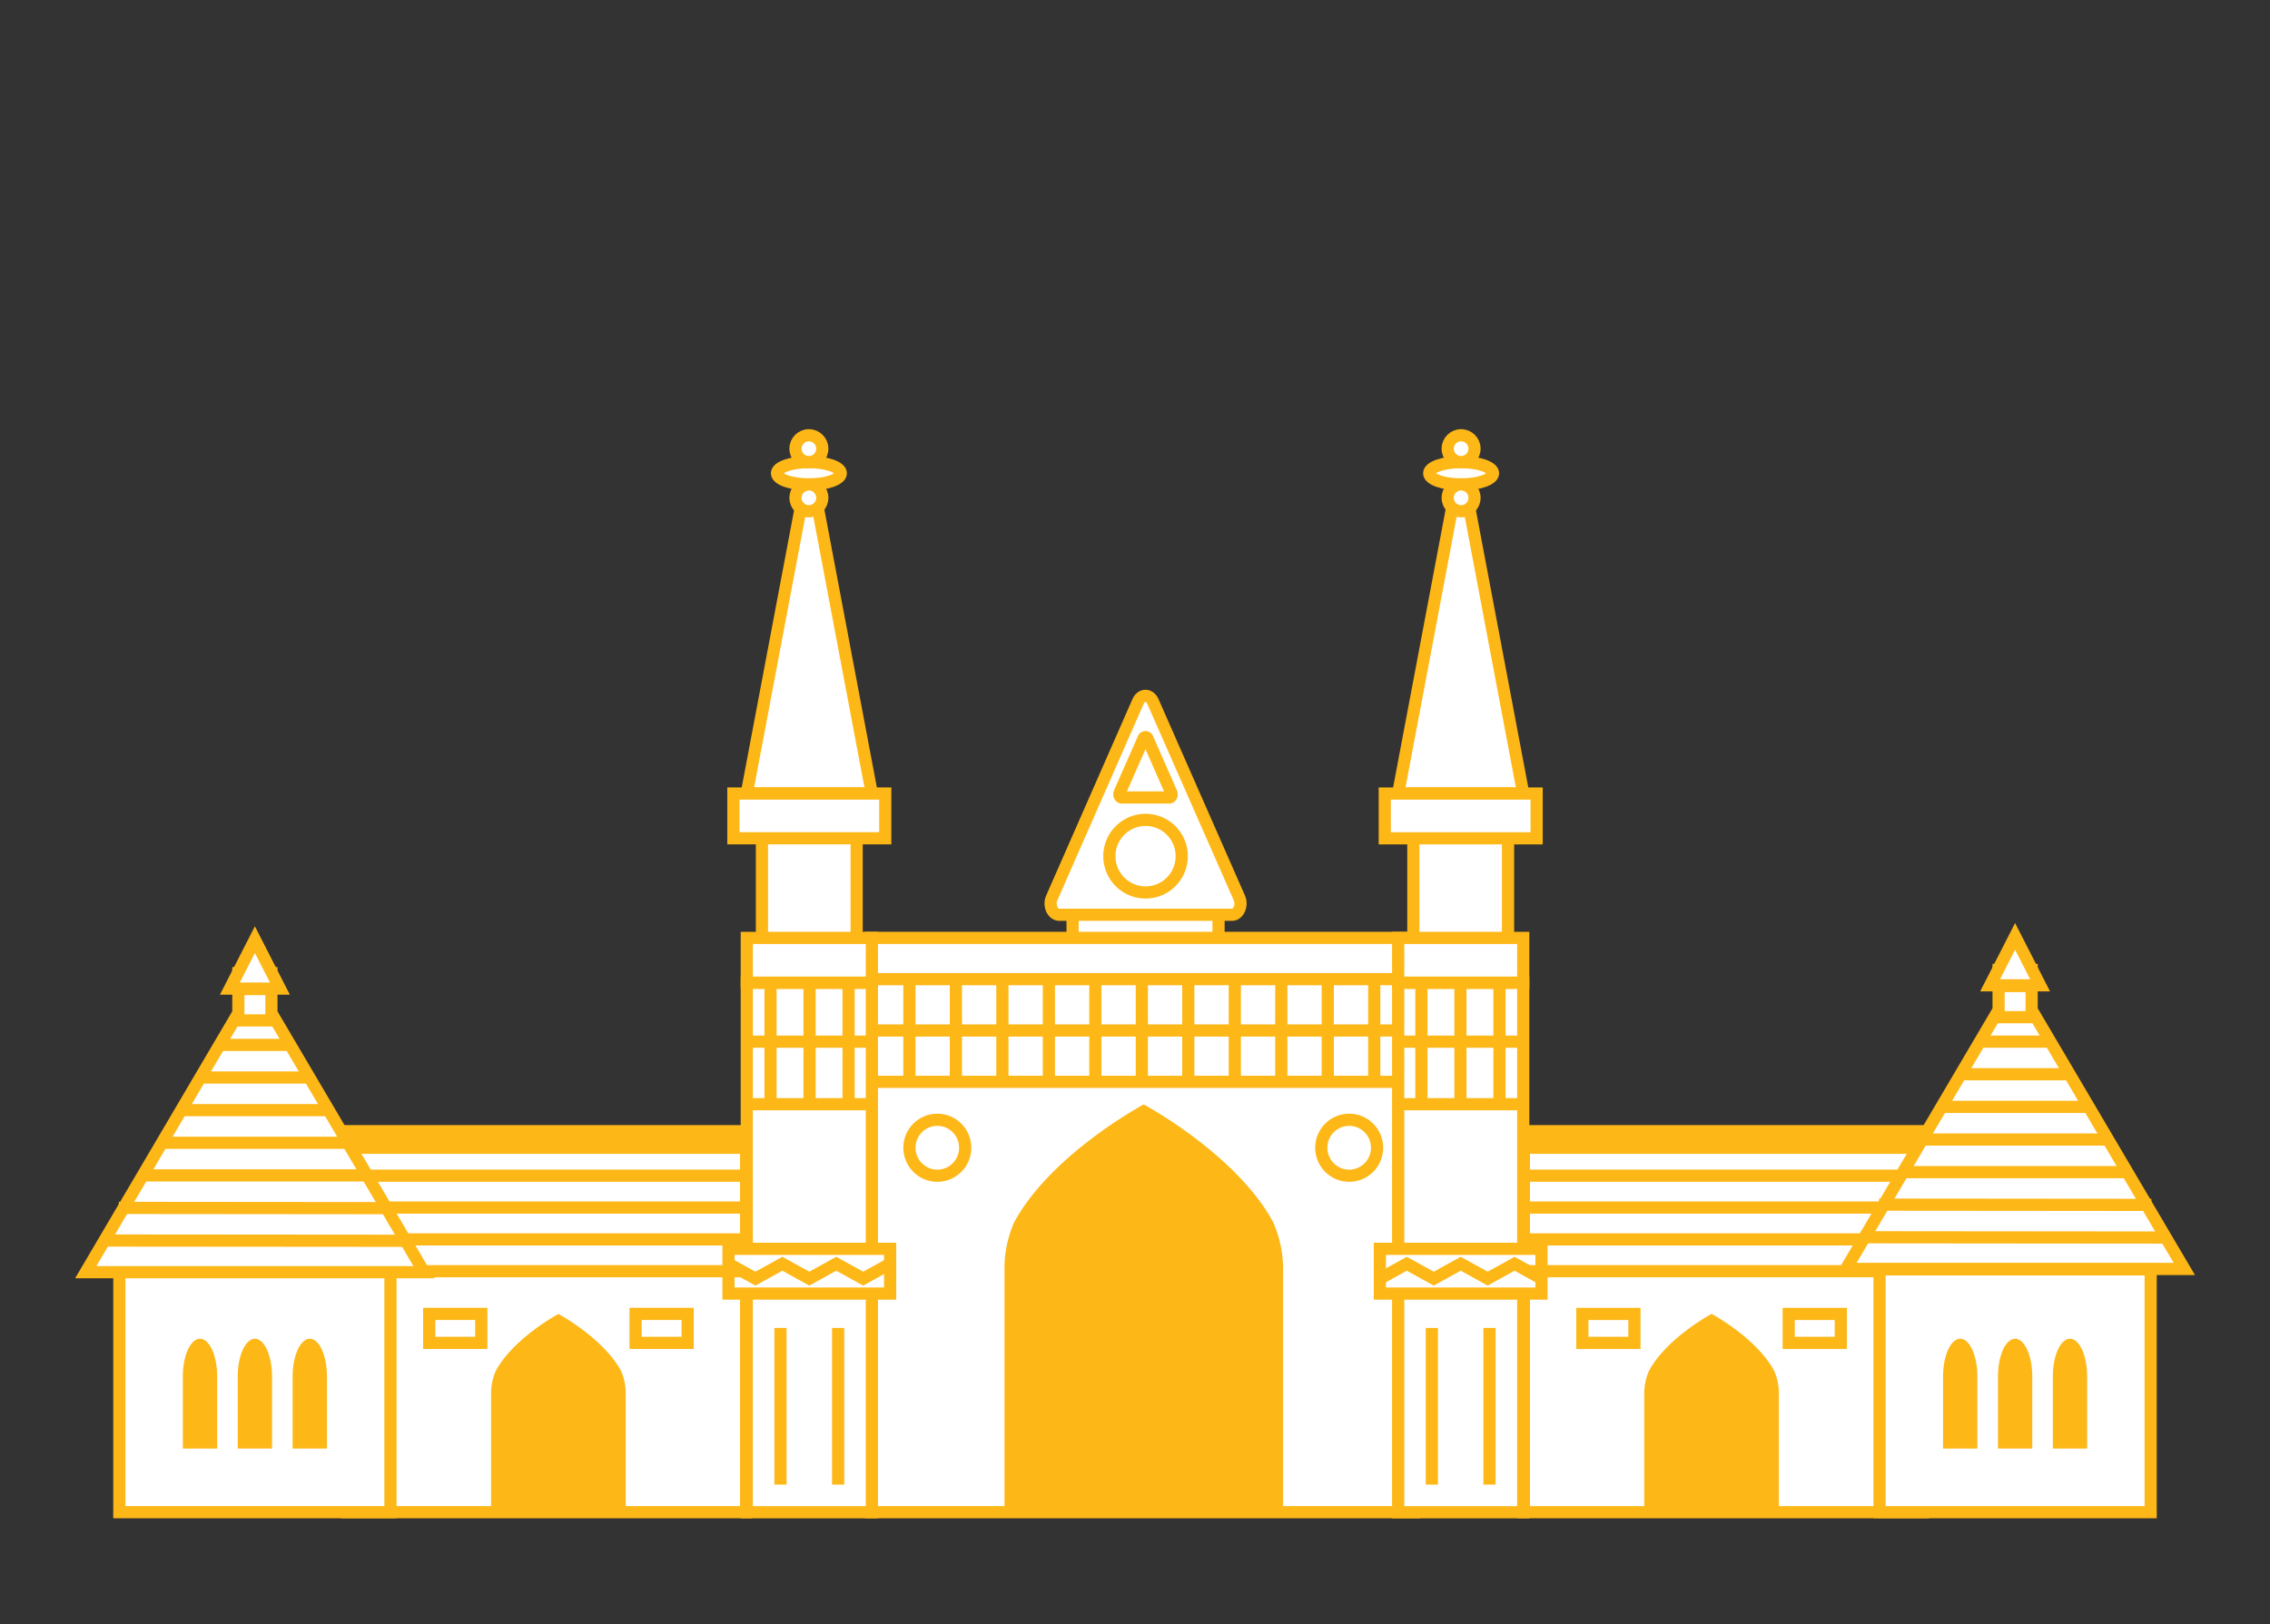 <svg xmlns="http://www.w3.org/2000/svg" viewBox="0 0 738 528.12"><rect x="0" y="0" width="738" height="528.12" fill="#333333" stroke="none"/><title>roslindale</title><g id="roslindale"><rect x="348.71" y="294.81" width="47.45" height="13.34" fill="#fff" stroke="#fdb717" stroke-miterlimit="10" stroke-width="3.96"/><rect x="283.1" y="304.99" width="176.56" height="186.76" fill="#fff" stroke="#fdb717" stroke-miterlimit="10" stroke-width="3.96"/><line x1="283.57" y1="318.41" x2="459.66" y2="318.41" fill="none" stroke="#fdb717" stroke-miterlimit="10" stroke-width="3.96"/><path d="M341.94,292,370,228.11c1.07-2.44,3.75-2.44,4.82,0L402.93,292c1.07,2.44-.27,5.48-2.41,5.48H344.35C342.2,297.44,340.86,294.39,341.94,292Z" fill="#fff" stroke="#fdb717" stroke-miterlimit="10" stroke-width="3.96"/><path d="M364,257.82l7.74-17.6a.69.69,0,0,1,1.33,0l7.74,17.6c.3.67-.07,1.51-.66,1.51H364.69C364.1,259.33,363.73,258.49,364,257.82Z" fill="#fff" stroke="#fdb717" stroke-miterlimit="10" stroke-width="3.96"/><path d="M417.14,412.5v79.32H326.56V412.5a37.61,37.61,0,0,1,3.14-15h0l0,0c12.07-22.28,42.13-38.34,42.13-38.34s30.06,16.06,42.13,38.34l0,.05A37.61,37.61,0,0,1,417.14,412.5Z" fill="#fdb717"/><line x1="283.1" y1="351.8" x2="460.39" y2="351.8" fill="none" stroke="#fdb717" stroke-miterlimit="10" stroke-width="3.96"/><ellipse cx="304.73" cy="373.24" rx="9.07" ry="9.1" fill="none" stroke="#fdb717" stroke-miterlimit="10" stroke-width="3.96"/><ellipse cx="372.43" cy="278.42" rx="11.77" ry="11.81" fill="#fff" stroke="#fdb717" stroke-miterlimit="10" stroke-width="3.96"/><ellipse cx="438.63" cy="373.24" rx="9.07" ry="9.1" fill="none" stroke="#fdb717" stroke-miterlimit="10" stroke-width="3.96"/><line x1="295.66" y1="318.41" x2="295.66" y2="351.8" fill="none" stroke="#fdb717" stroke-miterlimit="10" stroke-width="3.96"/><line x1="310.77" y1="318.41" x2="310.77" y2="351.8" fill="none" stroke="#fdb717" stroke-miterlimit="10" stroke-width="3.96"/><line x1="325.89" y1="318.41" x2="325.89" y2="351.8" fill="none" stroke="#fdb717" stroke-miterlimit="10" stroke-width="3.96"/><line x1="341" y1="318.41" x2="341" y2="351.8" fill="none" stroke="#fdb717" stroke-miterlimit="10" stroke-width="3.96"/><line x1="356.11" y1="318.41" x2="356.11" y2="351.8" fill="none" stroke="#fdb717" stroke-miterlimit="10" stroke-width="3.96"/><line x1="401.45" y1="318.41" x2="401.45" y2="351.8" fill="none" stroke="#fdb717" stroke-miterlimit="10" stroke-width="3.96"/><line x1="371.22" y1="318.41" x2="371.22" y2="351.8" fill="none" stroke="#fdb717" stroke-miterlimit="10" stroke-width="3.96"/><line x1="416.56" y1="318.41" x2="416.56" y2="351.8" fill="none" stroke="#fdb717" stroke-miterlimit="10" stroke-width="3.96"/><line x1="386.33" y1="318.41" x2="386.33" y2="351.8" fill="none" stroke="#fdb717" stroke-miterlimit="10" stroke-width="3.96"/><line x1="431.67" y1="318.41" x2="431.67" y2="351.8" fill="none" stroke="#fdb717" stroke-miterlimit="10" stroke-width="3.96"/><line x1="446.78" y1="318.41" x2="446.78" y2="351.8" fill="none" stroke="#fdb717" stroke-miterlimit="10" stroke-width="3.96"/><line x1="283.1" y1="335.11" x2="459.06" y2="335.11" fill="none" stroke="#fdb717" stroke-miterlimit="10" stroke-width="3.96"/><rect x="108.12" y="365.87" width="135.63" height="7.37" fill="#fdb717"/><rect x="112.79" y="373.24" width="129.79" height="118.51" fill="#fff" stroke="#fdb717" stroke-miterlimit="10" stroke-width="3.96"/><path d="M115.87,412.79l-3.08-7.07A43.63,43.63,0,0,1,115.87,412.79Z" fill="#fdb717"/><path d="M261,161.58l-18.22,96.48h40.66l-18.22-96.48A2.15,2.15,0,0,0,261,161.58Z" fill="#fff" stroke="#fdb717" stroke-miterlimit="10" stroke-width="3.96"/><rect x="242.79" y="319.56" width="40.66" height="172.21" fill="#fff" stroke="#fdb717" stroke-miterlimit="10" stroke-width="3.96"/><rect x="247.72" y="258.05" width="30.79" height="61.5" fill="#fff" stroke="#fdb717" stroke-miterlimit="10" stroke-width="3.96"/><rect x="238.43" y="258.05" width="49.38" height="14.55" fill="#fff" stroke="#fdb717" stroke-miterlimit="10" stroke-width="3.96"/><rect x="242.79" y="305" width="40.66" height="14.55" fill="#fff" stroke="#fdb717" stroke-miterlimit="10" stroke-width="3.96"/><ellipse cx="262.98" cy="153.9" rx="10.38" ry="3.62" fill="#fff" stroke="#fdb717" stroke-miterlimit="10" stroke-width="3.96"/><ellipse cx="262.98" cy="145.91" rx="4.36" ry="4.37" fill="#fff" stroke="#fdb717" stroke-miterlimit="10" stroke-width="3.96"/><ellipse cx="262.98" cy="161.89" rx="4.36" ry="4.37" fill="#fff" stroke="#fdb717" stroke-miterlimit="10" stroke-width="3.96"/><rect x="236.85" y="406.11" width="52.54" height="14.55" fill="#fff" stroke="#fdb717" stroke-miterlimit="10" stroke-width="3.96"/><line x1="243.75" y1="359.08" x2="283.81" y2="359.08" fill="none" stroke="#fdb717" stroke-miterlimit="10" stroke-width="3.96"/><line x1="250.5" y1="319.56" x2="250.5" y2="359.08" fill="none" stroke="#fdb717" stroke-miterlimit="10" stroke-width="3.96"/><line x1="263.2" y1="319.56" x2="263.2" y2="359.08" fill="none" stroke="#fdb717" stroke-miterlimit="10" stroke-width="3.96"/><line x1="275.89" y1="319.56" x2="275.89" y2="359.08" fill="none" stroke="#fdb717" stroke-miterlimit="10" stroke-width="3.96"/><line x1="242.42" y1="338.74" x2="283.2" y2="338.74" fill="none" stroke="#fdb717" stroke-miterlimit="10" stroke-width="3.96"/><polyline points="236.84 410.96 245.6 415.81 254.35 410.96 263.11 415.81 271.87 410.96 280.63 415.81 289.39 410.96" fill="none" stroke="#fdb717" stroke-miterlimit="10" stroke-width="3.96"/><line x1="253.75" y1="431.84" x2="253.75" y2="482.78" fill="none" stroke="#fdb717" stroke-miterlimit="10" stroke-width="3.96"/><line x1="272.49" y1="431.84" x2="272.49" y2="482.78" fill="none" stroke="#fdb717" stroke-miterlimit="10" stroke-width="3.96"/><line x1="241.18" y1="413.39" x2="121.91" y2="413.39" fill="none" stroke="#fdb717" stroke-miterlimit="10" stroke-width="3.96"/><polyline points="242.94 382.33 242.55 382.33 117.5 382.33" fill="none" stroke="#fdb717" stroke-miterlimit="10" stroke-width="3.96"/><polyline points="242.94 392.69 242.55 392.69 123.13 392.69" fill="none" stroke="#fdb717" stroke-miterlimit="10" stroke-width="3.96"/><polyline points="242.94 403.04 242.55 403.04 128.78 403.04" fill="none" stroke="#fdb717" stroke-miterlimit="10" stroke-width="3.96"/><path d="M203.43,453.08v38.33H159.66V453.08a18.17,18.17,0,0,1,1.52-7.27h0v0c5.83-10.76,20.36-18.52,20.36-18.52s14.52,7.76,20.36,18.52v0A18.17,18.17,0,0,1,203.43,453.08Z" fill="#fdb717"/><rect x="206.63" y="427.27" width="16.93" height="9.42" fill="none" stroke="#fdb717" stroke-miterlimit="10" stroke-width="3.96"/><rect x="139.54" y="427.27" width="16.93" height="9.42" fill="none" stroke="#fdb717" stroke-miterlimit="10" stroke-width="3.96"/><rect x="38.8" y="412.79" width="88.14" height="78.96" fill="#fff" stroke="#fdb717" stroke-miterlimit="10" stroke-width="3.96"/><path d="M70.6,447.58v23.49H59.44V447.58c0-6.75,2.5-12.23,5.58-12.23S70.6,440.83,70.6,447.58Z" fill="#fdb717"/><path d="M88.44,447.58v23.49H77.29V447.58c0-6.75,2.5-12.23,5.58-12.23S88.44,440.83,88.44,447.58Z" fill="#fdb717"/><path d="M106.29,447.58v23.49H95.14V447.58c0-6.75,2.5-12.23,5.58-12.23S106.29,440.83,106.29,447.58Z" fill="#fdb717"/><rect x="494.25" y="365.87" width="135.63" height="7.37" transform="translate(1124.12 739.11) rotate(180)" fill="#fdb717"/><rect x="495.42" y="373.24" width="129.79" height="118.51" transform="translate(1120.64 864.99) rotate(180)" fill="#fff" stroke="#fdb717" stroke-miterlimit="10" stroke-width="3.96"/><path d="M622.13,412.79l3.08-7.07A43.63,43.63,0,0,0,622.13,412.79Z" fill="#fdb717"/><path d="M477,161.58l18.22,96.48H454.55l18.22-96.48A2.15,2.15,0,0,1,477,161.58Z" fill="#fff" stroke="#fdb717" stroke-miterlimit="10" stroke-width="3.96"/><rect x="454.56" y="319.56" width="40.66" height="172.21" fill="#fff" stroke="#fdb717" stroke-miterlimit="10" stroke-width="3.96"/><rect x="459.49" y="258.05" width="30.79" height="61.5" fill="#fff" stroke="#fdb717" stroke-miterlimit="10" stroke-width="3.96"/><rect x="450.19" y="258.05" width="49.38" height="14.55" transform="translate(949.77 530.66) rotate(180)" fill="#fff" stroke="#fdb717" stroke-miterlimit="10" stroke-width="3.96"/><rect x="454.56" y="305" width="40.66" height="14.55" fill="#fff" stroke="#fdb717" stroke-miterlimit="10" stroke-width="3.96"/><ellipse cx="475.02" cy="153.9" rx="10.38" ry="3.62" fill="#fff" stroke="#fdb717" stroke-miterlimit="10" stroke-width="3.96"/><ellipse cx="475.02" cy="145.91" rx="4.36" ry="4.37" fill="#fff" stroke="#fdb717" stroke-miterlimit="10" stroke-width="3.96"/><ellipse cx="475.02" cy="161.89" rx="4.36" ry="4.37" fill="#fff" stroke="#fdb717" stroke-miterlimit="10" stroke-width="3.96"/><rect x="448.61" y="406.11" width="52.54" height="14.55" fill="#fff" stroke="#fdb717" stroke-miterlimit="10" stroke-width="3.96"/><line x1="494.25" y1="359.08" x2="454.19" y2="359.08" fill="none" stroke="#fdb717" stroke-miterlimit="10" stroke-width="3.96"/><line x1="487.5" y1="319.56" x2="487.5" y2="359.08" fill="none" stroke="#fdb717" stroke-miterlimit="10" stroke-width="3.96"/><line x1="474.8" y1="319.56" x2="474.8" y2="359.08" fill="none" stroke="#fdb717" stroke-miterlimit="10" stroke-width="3.96"/><line x1="462.11" y1="319.56" x2="462.11" y2="359.08" fill="none" stroke="#fdb717" stroke-miterlimit="10" stroke-width="3.96"/><line x1="495.58" y1="338.74" x2="454.8" y2="338.74" fill="none" stroke="#fdb717" stroke-miterlimit="10" stroke-width="3.96"/><polyline points="501.15 415.81 492.4 410.96 483.65 415.81 474.89 410.96 466.13 415.81 457.37 410.96 448.61 415.81" fill="none" stroke="#fdb717" stroke-miterlimit="10" stroke-width="3.96"/><line x1="484.25" y1="431.84" x2="484.25" y2="482.78" fill="none" stroke="#fdb717" stroke-miterlimit="10" stroke-width="3.96"/><line x1="465.51" y1="431.84" x2="465.51" y2="482.78" fill="none" stroke="#fdb717" stroke-miterlimit="10" stroke-width="3.96"/><line x1="496.82" y1="413.39" x2="616.09" y2="413.38" fill="none" stroke="#fdb717" stroke-miterlimit="10" stroke-width="3.96"/><polyline points="620.5 382.33 495.45 382.33 495.06 382.33" fill="none" stroke="#fdb717" stroke-miterlimit="10" stroke-width="3.96"/><polyline points="614.87 392.69 495.45 392.69 495.06 392.69" fill="none" stroke="#fdb717" stroke-miterlimit="10" stroke-width="3.96"/><polyline points="609.23 403.04 495.45 403.04 495.06 403.04" fill="none" stroke="#fdb717" stroke-miterlimit="10" stroke-width="3.96"/><path d="M534.57,453.08v38.33h43.76V453.08a18.17,18.17,0,0,0-1.52-7.27h0v0C571,435,556.45,427.27,556.45,427.27S541.93,435,536.1,445.79v0A18.17,18.17,0,0,0,534.57,453.08Z" fill="#fdb717"/><rect x="514.45" y="427.27" width="16.93" height="9.42" transform="translate(1045.82 863.97) rotate(180)" fill="none" stroke="#fdb717" stroke-miterlimit="10" stroke-width="3.96"/><rect x="581.54" y="427.27" width="16.93" height="9.42" transform="translate(1180 863.97) rotate(180)" fill="none" stroke="#fdb717" stroke-miterlimit="10" stroke-width="3.96"/><path d="M600.14,412.65h110L660.85,329a1.28,1.28,0,0,0-.34-.37v-8H649.76v8a1.27,1.27,0,0,0-.34.37Z" fill="#fff" stroke="#fdb717" stroke-miterlimit="10" stroke-width="3.96"/><rect x="649.76" y="315.42" width="10.75" height="5" fill="#fff" stroke="#fdb717" stroke-miterlimit="10" stroke-width="3.96"/><polygon points="647 320.42 663.26 320.42 655.13 304.51 647 320.42" fill="#fff" stroke="#fdb717" stroke-miterlimit="10" stroke-width="3.96"/><line x1="661.92" y1="330.78" x2="648.47" y2="330.78" fill="none" stroke="#fdb717" stroke-miterlimit="10" stroke-width="3.96"/><polyline points="666.6 338.73 643.66 338.73 643.3 338.73" fill="none" stroke="#fdb717" stroke-miterlimit="10" stroke-width="3.96"/><line x1="672.85" y1="349.34" x2="637.41" y2="349.34" fill="none" stroke="#fdb717" stroke-miterlimit="10" stroke-width="3.96"/><line x1="679.09" y1="359.95" x2="631.17" y2="359.95" fill="none" stroke="#fdb717" stroke-miterlimit="10" stroke-width="3.96"/><line x1="685.34" y1="370.56" x2="624.92" y2="370.56" fill="none" stroke="#fdb717" stroke-miterlimit="10" stroke-width="3.96"/><line x1="691.59" y1="381.17" x2="618.67" y2="381.17" fill="none" stroke="#fdb717" stroke-miterlimit="10" stroke-width="3.96"/><line x1="699.43" y1="391.82" x2="610.89" y2="391.74" fill="none" stroke="#fdb717" stroke-miterlimit="10" stroke-width="3.96"/><line x1="704.11" y1="402.44" x2="606.21" y2="402.35" fill="none" stroke="#fdb717" stroke-miterlimit="10" stroke-width="3.96"/><rect x="611.06" y="412.79" width="88.14" height="78.96" transform="translate(1310.26 904.54) rotate(180)" fill="#fff" stroke="#fdb717" stroke-miterlimit="10" stroke-width="3.96"/><path d="M667.4,447.58v23.49h11.15V447.58c0-6.75-2.5-12.23-5.58-12.23S667.4,440.83,667.4,447.58Z" fill="#fdb717"/><path d="M649.56,447.58v23.49h11.15V447.58c0-6.75-2.5-12.23-5.58-12.23S649.56,440.83,649.56,447.58Z" fill="#fdb717"/><path d="M631.71,447.58v23.49h11.15V447.58c0-6.75-2.5-12.23-5.58-12.23S631.71,440.83,631.71,447.58Z" fill="#fdb717"/><path d="M27.88,413.71h110L88.58,330a1.28,1.28,0,0,0-.34-.37v-8H77.49v8a1.27,1.27,0,0,0-.34.37Z" fill="#fff" stroke="#fdb717" stroke-miterlimit="10" stroke-width="3.96"/><rect x="77.49" y="316.48" width="10.75" height="5" fill="#fff" stroke="#fdb717" stroke-miterlimit="10" stroke-width="3.96"/><polygon points="74.74 321.48 91 321.48 82.87 305.57 74.74 321.48" fill="#fff" stroke="#fdb717" stroke-miterlimit="10" stroke-width="3.96"/><line x1="89.65" y1="331.83" x2="76.21" y2="331.83" fill="none" stroke="#fdb717" stroke-miterlimit="10" stroke-width="3.96"/><polyline points="94.34 339.79 71.4 339.79 71.03 339.79" fill="none" stroke="#fdb717" stroke-miterlimit="10" stroke-width="3.96"/><line x1="100.58" y1="350.4" x2="65.15" y2="350.4" fill="none" stroke="#fdb717" stroke-miterlimit="10" stroke-width="3.96"/><line x1="106.83" y1="361.01" x2="58.9" y2="361.01" fill="none" stroke="#fdb717" stroke-miterlimit="10" stroke-width="3.96"/><line x1="113.08" y1="371.62" x2="52.66" y2="371.62" fill="none" stroke="#fdb717" stroke-miterlimit="10" stroke-width="3.96"/><line x1="119.32" y1="382.23" x2="46.41" y2="382.23" fill="none" stroke="#fdb717" stroke-miterlimit="10" stroke-width="3.96"/><line x1="127.16" y1="392.88" x2="38.62" y2="392.8" fill="none" stroke="#fdb717" stroke-miterlimit="10" stroke-width="3.96"/><line x1="131.85" y1="403.49" x2="33.94" y2="403.41" fill="none" stroke="#fdb717" stroke-miterlimit="10" stroke-width="3.96"/></g></svg>
